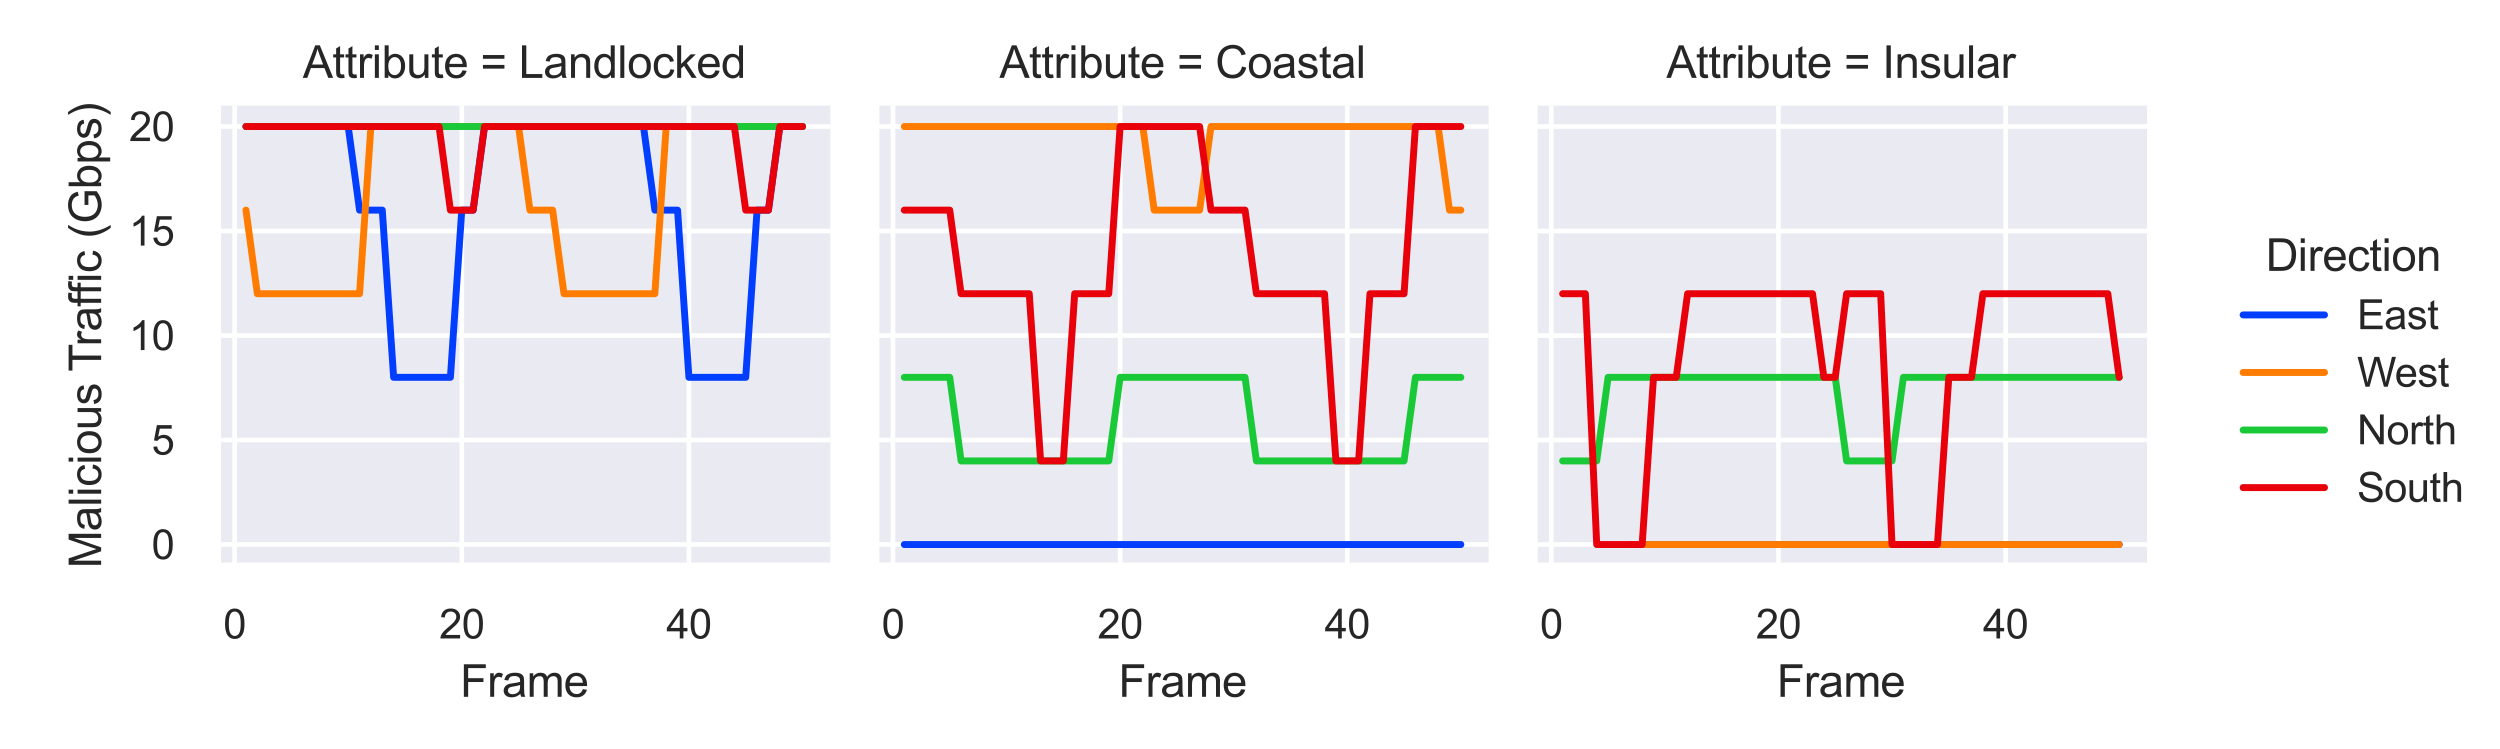 <?xml version="1.0" encoding="utf-8" standalone="no"?>
<!DOCTYPE svg PUBLIC "-//W3C//DTD SVG 1.1//EN"
  "http://www.w3.org/Graphics/SVG/1.1/DTD/svg11.dtd">
<svg xmlns:xlink="http://www.w3.org/1999/xlink" width="540.72pt" height="162pt" viewBox="0 0 540.72 162" xmlns="http://www.w3.org/2000/svg" version="1.1">
 <defs>
  <style type="text/css">*{stroke-linejoin: round; stroke-linecap: butt}</style>
 </defs>
 <g id="figure_1">
  <g id="patch_1">
   <path d="M 0 162 
L 540.72 162 
L 540.72 0 
L 0 0 
z
" style="fill: #ffffff"/>
  </g>
  <g id="axes_1">
   <g id="patch_2">
    <path d="M 47.183 122.292 
L 179.589 122.292 
L 179.589 22.848 
L 47.183 22.848 
z
" style="fill: #eaeaf2"/>
   </g>
   <g id="matplotlib.axis_1">
    <g id="xtick_1">
     <g id="line2d_1">
      <path d="M 50.745 122.292 
L 50.745 22.848 
" clip-path="url(#p601910b9af)" style="fill: none; stroke: #ffffff; stroke-linecap: round"/>
     </g>
     <g id="text_1">
      <!-- 0 -->
      <g style="fill: #262626" transform="translate(48.298 138.091) scale(0.088 -0.088)">
       <defs>
        <path id="ArialMT-30" d="M 266 2259 
Q 266 3072 433 3567 
Q 600 4063 929 4331 
Q 1259 4600 1759 4600 
Q 2128 4600 2406 4451 
Q 2684 4303 2865 4023 
Q 3047 3744 3150 3342 
Q 3253 2941 3253 2259 
Q 3253 1453 3087 958 
Q 2922 463 2592 192 
Q 2263 -78 1759 -78 
Q 1097 -78 719 397 
Q 266 969 266 2259 
z
M 844 2259 
Q 844 1131 1108 757 
Q 1372 384 1759 384 
Q 2147 384 2411 759 
Q 2675 1134 2675 2259 
Q 2675 3391 2411 3762 
Q 2147 4134 1753 4134 
Q 1366 4134 1134 3806 
Q 844 3388 844 2259 
z
" transform="scale(0.016)"/>
       </defs>
       <use xlink:href="#ArialMT-30"/>
      </g>
     </g>
    </g>
    <g id="xtick_2">
     <g id="line2d_2">
      <path d="M 99.875 122.292 
L 99.875 22.848 
" clip-path="url(#p601910b9af)" style="fill: none; stroke: #ffffff; stroke-linecap: round"/>
     </g>
     <g id="text_2">
      <!-- 20 -->
      <g style="fill: #262626" transform="translate(94.982 138.091) scale(0.088 -0.088)">
       <defs>
        <path id="ArialMT-32" d="M 3222 541 
L 3222 0 
L 194 0 
Q 188 203 259 391 
Q 375 700 629 1000 
Q 884 1300 1366 1694 
Q 2113 2306 2375 2664 
Q 2638 3022 2638 3341 
Q 2638 3675 2398 3904 
Q 2159 4134 1775 4134 
Q 1369 4134 1125 3890 
Q 881 3647 878 3216 
L 300 3275 
Q 359 3922 746 4261 
Q 1134 4600 1788 4600 
Q 2447 4600 2831 4234 
Q 3216 3869 3216 3328 
Q 3216 3053 3103 2787 
Q 2991 2522 2730 2228 
Q 2469 1934 1863 1422 
Q 1356 997 1212 845 
Q 1069 694 975 541 
L 3222 541 
z
" transform="scale(0.016)"/>
       </defs>
       <use xlink:href="#ArialMT-32"/>
       <use xlink:href="#ArialMT-30" x="55.615"/>
      </g>
     </g>
    </g>
    <g id="xtick_3">
     <g id="line2d_3">
      <path d="M 149.006 122.292 
L 149.006 22.848 
" clip-path="url(#p601910b9af)" style="fill: none; stroke: #ffffff; stroke-linecap: round"/>
     </g>
     <g id="text_3">
      <!-- 40 -->
      <g style="fill: #262626" transform="translate(144.112 138.091) scale(0.088 -0.088)">
       <defs>
        <path id="ArialMT-34" d="M 2069 0 
L 2069 1097 
L 81 1097 
L 81 1613 
L 2172 4581 
L 2631 4581 
L 2631 1613 
L 3250 1613 
L 3250 1097 
L 2631 1097 
L 2631 0 
L 2069 0 
z
M 2069 1613 
L 2069 3678 
L 634 1613 
L 2069 1613 
z
" transform="scale(0.016)"/>
       </defs>
       <use xlink:href="#ArialMT-34"/>
       <use xlink:href="#ArialMT-30" x="55.615"/>
      </g>
     </g>
    </g>
    <g id="text_4">
     <!-- Frame -->
     <g style="fill: #262626" transform="translate(99.519 150.711) scale(0.096 -0.096)">
      <defs>
       <path id="ArialMT-46" d="M 525 0 
L 525 4581 
L 3616 4581 
L 3616 4041 
L 1131 4041 
L 1131 2622 
L 3281 2622 
L 3281 2081 
L 1131 2081 
L 1131 0 
L 525 0 
z
" transform="scale(0.016)"/>
       <path id="ArialMT-72" d="M 416 0 
L 416 3319 
L 922 3319 
L 922 2816 
Q 1116 3169 1280 3281 
Q 1444 3394 1641 3394 
Q 1925 3394 2219 3213 
L 2025 2691 
Q 1819 2813 1613 2813 
Q 1428 2813 1281 2702 
Q 1134 2591 1072 2394 
Q 978 2094 978 1738 
L 978 0 
L 416 0 
z
" transform="scale(0.016)"/>
       <path id="ArialMT-61" d="M 2588 409 
Q 2275 144 1986 34 
Q 1697 -75 1366 -75 
Q 819 -75 525 192 
Q 231 459 231 875 
Q 231 1119 342 1320 
Q 453 1522 633 1644 
Q 813 1766 1038 1828 
Q 1203 1872 1538 1913 
Q 2219 1994 2541 2106 
Q 2544 2222 2544 2253 
Q 2544 2597 2384 2738 
Q 2169 2928 1744 2928 
Q 1347 2928 1158 2789 
Q 969 2650 878 2297 
L 328 2372 
Q 403 2725 575 2942 
Q 747 3159 1072 3276 
Q 1397 3394 1825 3394 
Q 2250 3394 2515 3294 
Q 2781 3194 2906 3042 
Q 3031 2891 3081 2659 
Q 3109 2516 3109 2141 
L 3109 1391 
Q 3109 606 3145 398 
Q 3181 191 3288 0 
L 2700 0 
Q 2613 175 2588 409 
z
M 2541 1666 
Q 2234 1541 1622 1453 
Q 1275 1403 1131 1340 
Q 988 1278 909 1158 
Q 831 1038 831 891 
Q 831 666 1001 516 
Q 1172 366 1500 366 
Q 1825 366 2078 508 
Q 2331 650 2450 897 
Q 2541 1088 2541 1459 
L 2541 1666 
z
" transform="scale(0.016)"/>
       <path id="ArialMT-6d" d="M 422 0 
L 422 3319 
L 925 3319 
L 925 2853 
Q 1081 3097 1340 3245 
Q 1600 3394 1931 3394 
Q 2300 3394 2536 3241 
Q 2772 3088 2869 2813 
Q 3263 3394 3894 3394 
Q 4388 3394 4653 3120 
Q 4919 2847 4919 2278 
L 4919 0 
L 4359 0 
L 4359 2091 
Q 4359 2428 4304 2576 
Q 4250 2725 4106 2815 
Q 3963 2906 3769 2906 
Q 3419 2906 3187 2673 
Q 2956 2441 2956 1928 
L 2956 0 
L 2394 0 
L 2394 2156 
Q 2394 2531 2256 2718 
Q 2119 2906 1806 2906 
Q 1569 2906 1367 2781 
Q 1166 2656 1075 2415 
Q 984 2175 984 1722 
L 984 0 
L 422 0 
z
" transform="scale(0.016)"/>
       <path id="ArialMT-65" d="M 2694 1069 
L 3275 997 
Q 3138 488 2766 206 
Q 2394 -75 1816 -75 
Q 1088 -75 661 373 
Q 234 822 234 1631 
Q 234 2469 665 2931 
Q 1097 3394 1784 3394 
Q 2450 3394 2872 2941 
Q 3294 2488 3294 1666 
Q 3294 1616 3291 1516 
L 816 1516 
Q 847 969 1125 678 
Q 1403 388 1819 388 
Q 2128 388 2347 550 
Q 2566 713 2694 1069 
z
M 847 1978 
L 2700 1978 
Q 2663 2397 2488 2606 
Q 2219 2931 1791 2931 
Q 1403 2931 1139 2672 
Q 875 2413 847 1978 
z
" transform="scale(0.016)"/>
      </defs>
      <use xlink:href="#ArialMT-46"/>
      <use xlink:href="#ArialMT-72" x="61.084"/>
      <use xlink:href="#ArialMT-61" x="94.385"/>
      <use xlink:href="#ArialMT-6d" x="150"/>
      <use xlink:href="#ArialMT-65" x="233.301"/>
     </g>
    </g>
   </g>
   <g id="matplotlib.axis_2">
    <g id="ytick_1">
     <g id="line2d_4">
      <path d="M 47.183 117.772 
L 179.589 117.772 
" clip-path="url(#p601910b9af)" style="fill: none; stroke: #ffffff; stroke-linecap: round"/>
     </g>
     <g id="text_5">
      <!-- 0 -->
      <g style="fill: #262626" transform="translate(32.789 120.921) scale(0.088 -0.088)">
       <use xlink:href="#ArialMT-30"/>
      </g>
     </g>
    </g>
    <g id="ytick_2">
     <g id="line2d_5">
      <path d="M 47.183 95.171 
L 179.589 95.171 
" clip-path="url(#p601910b9af)" style="fill: none; stroke: #ffffff; stroke-linecap: round"/>
     </g>
     <g id="text_6">
      <!-- 5 -->
      <g style="fill: #262626" transform="translate(32.789 98.32) scale(0.088 -0.088)">
       <defs>
        <path id="ArialMT-35" d="M 266 1200 
L 856 1250 
Q 922 819 1161 601 
Q 1400 384 1738 384 
Q 2144 384 2425 690 
Q 2706 997 2706 1503 
Q 2706 1984 2436 2262 
Q 2166 2541 1728 2541 
Q 1456 2541 1237 2417 
Q 1019 2294 894 2097 
L 366 2166 
L 809 4519 
L 3088 4519 
L 3088 3981 
L 1259 3981 
L 1013 2750 
Q 1425 3038 1878 3038 
Q 2478 3038 2890 2622 
Q 3303 2206 3303 1553 
Q 3303 931 2941 478 
Q 2500 -78 1738 -78 
Q 1113 -78 717 272 
Q 322 622 266 1200 
z
" transform="scale(0.016)"/>
       </defs>
       <use xlink:href="#ArialMT-35"/>
      </g>
     </g>
    </g>
    <g id="ytick_3">
     <g id="line2d_6">
      <path d="M 47.183 72.57 
L 179.589 72.57 
" clip-path="url(#p601910b9af)" style="fill: none; stroke: #ffffff; stroke-linecap: round"/>
     </g>
     <g id="text_7">
      <!-- 10 -->
      <g style="fill: #262626" transform="translate(27.896 75.719) scale(0.088 -0.088)">
       <defs>
        <path id="ArialMT-31" d="M 2384 0 
L 1822 0 
L 1822 3584 
Q 1619 3391 1289 3197 
Q 959 3003 697 2906 
L 697 3450 
Q 1169 3672 1522 3987 
Q 1875 4303 2022 4600 
L 2384 4600 
L 2384 0 
z
" transform="scale(0.016)"/>
       </defs>
       <use xlink:href="#ArialMT-31"/>
       <use xlink:href="#ArialMT-30" x="55.615"/>
      </g>
     </g>
    </g>
    <g id="ytick_4">
     <g id="line2d_7">
      <path d="M 47.183 49.969 
L 179.589 49.969 
" clip-path="url(#p601910b9af)" style="fill: none; stroke: #ffffff; stroke-linecap: round"/>
     </g>
     <g id="text_8">
      <!-- 15 -->
      <g style="fill: #262626" transform="translate(27.896 53.119) scale(0.088 -0.088)">
       <use xlink:href="#ArialMT-31"/>
       <use xlink:href="#ArialMT-35" x="55.615"/>
      </g>
     </g>
    </g>
    <g id="ytick_5">
     <g id="line2d_8">
      <path d="M 47.183 27.368 
L 179.589 27.368 
" clip-path="url(#p601910b9af)" style="fill: none; stroke: #ffffff; stroke-linecap: round"/>
     </g>
     <g id="text_9">
      <!-- 20 -->
      <g style="fill: #262626" transform="translate(27.896 30.518) scale(0.088 -0.088)">
       <use xlink:href="#ArialMT-32"/>
       <use xlink:href="#ArialMT-30" x="55.615"/>
      </g>
     </g>
    </g>
    <g id="text_10">
     <!-- Malicious Traffic (Gbps) -->
     <g style="fill: #262626" transform="translate(21.875 122.896) rotate(-90) scale(0.096 -0.096)">
      <defs>
       <path id="ArialMT-4d" d="M 475 0 
L 475 4581 
L 1388 4581 
L 2472 1338 
Q 2622 884 2691 659 
Q 2769 909 2934 1394 
L 4031 4581 
L 4847 4581 
L 4847 0 
L 4263 0 
L 4263 3834 
L 2931 0 
L 2384 0 
L 1059 3900 
L 1059 0 
L 475 0 
z
" transform="scale(0.016)"/>
       <path id="ArialMT-6c" d="M 409 0 
L 409 4581 
L 972 4581 
L 972 0 
L 409 0 
z
" transform="scale(0.016)"/>
       <path id="ArialMT-69" d="M 425 3934 
L 425 4581 
L 988 4581 
L 988 3934 
L 425 3934 
z
M 425 0 
L 425 3319 
L 988 3319 
L 988 0 
L 425 0 
z
" transform="scale(0.016)"/>
       <path id="ArialMT-63" d="M 2588 1216 
L 3141 1144 
Q 3050 572 2676 248 
Q 2303 -75 1759 -75 
Q 1078 -75 664 370 
Q 250 816 250 1647 
Q 250 2184 428 2587 
Q 606 2991 970 3192 
Q 1334 3394 1763 3394 
Q 2303 3394 2647 3120 
Q 2991 2847 3088 2344 
L 2541 2259 
Q 2463 2594 2264 2762 
Q 2066 2931 1784 2931 
Q 1359 2931 1093 2626 
Q 828 2322 828 1663 
Q 828 994 1084 691 
Q 1341 388 1753 388 
Q 2084 388 2306 591 
Q 2528 794 2588 1216 
z
" transform="scale(0.016)"/>
       <path id="ArialMT-6f" d="M 213 1659 
Q 213 2581 725 3025 
Q 1153 3394 1769 3394 
Q 2453 3394 2887 2945 
Q 3322 2497 3322 1706 
Q 3322 1066 3130 698 
Q 2938 331 2570 128 
Q 2203 -75 1769 -75 
Q 1072 -75 642 372 
Q 213 819 213 1659 
z
M 791 1659 
Q 791 1022 1069 705 
Q 1347 388 1769 388 
Q 2188 388 2466 706 
Q 2744 1025 2744 1678 
Q 2744 2294 2464 2611 
Q 2184 2928 1769 2928 
Q 1347 2928 1069 2612 
Q 791 2297 791 1659 
z
" transform="scale(0.016)"/>
       <path id="ArialMT-75" d="M 2597 0 
L 2597 488 
Q 2209 -75 1544 -75 
Q 1250 -75 995 37 
Q 741 150 617 320 
Q 494 491 444 738 
Q 409 903 409 1263 
L 409 3319 
L 972 3319 
L 972 1478 
Q 972 1038 1006 884 
Q 1059 663 1231 536 
Q 1403 409 1656 409 
Q 1909 409 2131 539 
Q 2353 669 2445 892 
Q 2538 1116 2538 1541 
L 2538 3319 
L 3100 3319 
L 3100 0 
L 2597 0 
z
" transform="scale(0.016)"/>
       <path id="ArialMT-73" d="M 197 991 
L 753 1078 
Q 800 744 1014 566 
Q 1228 388 1613 388 
Q 2000 388 2187 545 
Q 2375 703 2375 916 
Q 2375 1106 2209 1216 
Q 2094 1291 1634 1406 
Q 1016 1563 777 1677 
Q 538 1791 414 1992 
Q 291 2194 291 2438 
Q 291 2659 392 2848 
Q 494 3038 669 3163 
Q 800 3259 1026 3326 
Q 1253 3394 1513 3394 
Q 1903 3394 2198 3281 
Q 2494 3169 2634 2976 
Q 2775 2784 2828 2463 
L 2278 2388 
Q 2241 2644 2061 2787 
Q 1881 2931 1553 2931 
Q 1166 2931 1000 2803 
Q 834 2675 834 2503 
Q 834 2394 903 2306 
Q 972 2216 1119 2156 
Q 1203 2125 1616 2013 
Q 2213 1853 2448 1751 
Q 2684 1650 2818 1456 
Q 2953 1263 2953 975 
Q 2953 694 2789 445 
Q 2625 197 2315 61 
Q 2006 -75 1616 -75 
Q 969 -75 630 194 
Q 291 463 197 991 
z
" transform="scale(0.016)"/>
       <path id="ArialMT-20" transform="scale(0.016)"/>
       <path id="ArialMT-54" d="M 1659 0 
L 1659 4041 
L 150 4041 
L 150 4581 
L 3781 4581 
L 3781 4041 
L 2266 4041 
L 2266 0 
L 1659 0 
z
" transform="scale(0.016)"/>
       <path id="ArialMT-66" d="M 556 0 
L 556 2881 
L 59 2881 
L 59 3319 
L 556 3319 
L 556 3672 
Q 556 4006 616 4169 
Q 697 4388 901 4523 
Q 1106 4659 1475 4659 
Q 1713 4659 2000 4603 
L 1916 4113 
Q 1741 4144 1584 4144 
Q 1328 4144 1222 4034 
Q 1116 3925 1116 3625 
L 1116 3319 
L 1763 3319 
L 1763 2881 
L 1116 2881 
L 1116 0 
L 556 0 
z
" transform="scale(0.016)"/>
       <path id="ArialMT-28" d="M 1497 -1347 
Q 1031 -759 709 28 
Q 388 816 388 1659 
Q 388 2403 628 3084 
Q 909 3875 1497 4659 
L 1900 4659 
Q 1522 4009 1400 3731 
Q 1209 3300 1100 2831 
Q 966 2247 966 1656 
Q 966 153 1900 -1347 
L 1497 -1347 
z
" transform="scale(0.016)"/>
       <path id="ArialMT-47" d="M 2638 1797 
L 2638 2334 
L 4578 2338 
L 4578 638 
Q 4131 281 3656 101 
Q 3181 -78 2681 -78 
Q 2006 -78 1454 211 
Q 903 500 622 1047 
Q 341 1594 341 2269 
Q 341 2938 620 3517 
Q 900 4097 1425 4378 
Q 1950 4659 2634 4659 
Q 3131 4659 3532 4498 
Q 3934 4338 4162 4050 
Q 4391 3763 4509 3300 
L 3963 3150 
Q 3859 3500 3706 3700 
Q 3553 3900 3268 4020 
Q 2984 4141 2638 4141 
Q 2222 4141 1919 4014 
Q 1616 3888 1430 3681 
Q 1244 3475 1141 3228 
Q 966 2803 966 2306 
Q 966 1694 1177 1281 
Q 1388 869 1791 669 
Q 2194 469 2647 469 
Q 3041 469 3416 620 
Q 3791 772 3984 944 
L 3984 1797 
L 2638 1797 
z
" transform="scale(0.016)"/>
       <path id="ArialMT-62" d="M 941 0 
L 419 0 
L 419 4581 
L 981 4581 
L 981 2947 
Q 1338 3394 1891 3394 
Q 2197 3394 2470 3270 
Q 2744 3147 2920 2923 
Q 3097 2700 3197 2384 
Q 3297 2069 3297 1709 
Q 3297 856 2875 390 
Q 2453 -75 1863 -75 
Q 1275 -75 941 416 
L 941 0 
z
M 934 1684 
Q 934 1088 1097 822 
Q 1363 388 1816 388 
Q 2184 388 2453 708 
Q 2722 1028 2722 1663 
Q 2722 2313 2464 2622 
Q 2206 2931 1841 2931 
Q 1472 2931 1203 2611 
Q 934 2291 934 1684 
z
" transform="scale(0.016)"/>
       <path id="ArialMT-70" d="M 422 -1272 
L 422 3319 
L 934 3319 
L 934 2888 
Q 1116 3141 1344 3267 
Q 1572 3394 1897 3394 
Q 2322 3394 2647 3175 
Q 2972 2956 3137 2557 
Q 3303 2159 3303 1684 
Q 3303 1175 3120 767 
Q 2938 359 2589 142 
Q 2241 -75 1856 -75 
Q 1575 -75 1351 44 
Q 1128 163 984 344 
L 984 -1272 
L 422 -1272 
z
M 931 1641 
Q 931 1000 1190 694 
Q 1450 388 1819 388 
Q 2194 388 2461 705 
Q 2728 1022 2728 1688 
Q 2728 2322 2467 2637 
Q 2206 2953 1844 2953 
Q 1484 2953 1207 2617 
Q 931 2281 931 1641 
z
" transform="scale(0.016)"/>
       <path id="ArialMT-29" d="M 791 -1347 
L 388 -1347 
Q 1322 153 1322 1656 
Q 1322 2244 1188 2822 
Q 1081 3291 891 3722 
Q 769 4003 388 4659 
L 791 4659 
Q 1378 3875 1659 3084 
Q 1900 2403 1900 1659 
Q 1900 816 1576 28 
Q 1253 -759 791 -1347 
z
" transform="scale(0.016)"/>
      </defs>
      <use xlink:href="#ArialMT-4d"/>
      <use xlink:href="#ArialMT-61" x="83.301"/>
      <use xlink:href="#ArialMT-6c" x="138.916"/>
      <use xlink:href="#ArialMT-69" x="161.133"/>
      <use xlink:href="#ArialMT-63" x="183.35"/>
      <use xlink:href="#ArialMT-69" x="233.35"/>
      <use xlink:href="#ArialMT-6f" x="255.566"/>
      <use xlink:href="#ArialMT-75" x="311.182"/>
      <use xlink:href="#ArialMT-73" x="366.797"/>
      <use xlink:href="#ArialMT-20" x="416.797"/>
      <use xlink:href="#ArialMT-54" x="442.83"/>
      <use xlink:href="#ArialMT-72" x="500.164"/>
      <use xlink:href="#ArialMT-61" x="533.465"/>
      <use xlink:href="#ArialMT-66" x="589.08"/>
      <use xlink:href="#ArialMT-66" x="615.113"/>
      <use xlink:href="#ArialMT-69" x="642.896"/>
      <use xlink:href="#ArialMT-63" x="665.113"/>
      <use xlink:href="#ArialMT-20" x="715.113"/>
      <use xlink:href="#ArialMT-28" x="742.896"/>
      <use xlink:href="#ArialMT-47" x="776.197"/>
      <use xlink:href="#ArialMT-62" x="853.98"/>
      <use xlink:href="#ArialMT-70" x="909.596"/>
      <use xlink:href="#ArialMT-73" x="965.211"/>
      <use xlink:href="#ArialMT-29" x="1015.211"/>
     </g>
    </g>
   </g>
   <g id="PolyCollection_1"/>
   <g id="PolyCollection_2"/>
   <g id="PolyCollection_3"/>
   <g id="PolyCollection_4"/>
   <g id="line2d_9">
    <path d="M 53.201 27.368 
L 55.658 27.368 
L 58.114 27.368 
L 60.571 27.368 
L 63.027 27.368 
L 65.484 27.368 
L 67.94 27.368 
L 70.397 27.368 
L 72.854 27.368 
L 75.31 27.368 
L 77.767 45.449 
L 80.223 45.449 
L 82.68 45.449 
L 85.136 81.61 
L 87.593 81.61 
L 90.049 81.61 
L 92.506 81.61 
L 94.962 81.61 
L 97.419 81.61 
L 99.875 45.449 
L 102.332 45.449 
L 104.788 27.368 
L 107.245 27.368 
L 109.701 27.368 
L 112.158 27.368 
L 114.614 27.368 
L 117.071 27.368 
L 119.527 27.368 
L 121.984 27.368 
L 124.441 27.368 
L 126.897 27.368 
L 129.354 27.368 
L 131.81 27.368 
L 134.267 27.368 
L 136.723 27.368 
L 139.18 27.368 
L 141.636 45.449 
L 144.093 45.449 
L 146.549 45.449 
L 149.006 81.61 
L 151.462 81.61 
L 153.919 81.61 
L 156.375 81.61 
L 158.832 81.61 
L 161.288 81.61 
L 163.745 45.449 
L 166.201 45.449 
L 168.658 27.368 
L 171.114 27.368 
L 173.571 27.368 
" clip-path="url(#p601910b9af)" style="fill: none; stroke: #023eff; stroke-width: 1.5; stroke-linecap: round"/>
   </g>
   <g id="line2d_10">
    <path d="M 53.201 45.449 
L 55.658 63.53 
L 58.114 63.53 
L 60.571 63.53 
L 63.027 63.53 
L 65.484 63.53 
L 67.94 63.53 
L 70.397 63.53 
L 72.854 63.53 
L 75.31 63.53 
L 77.767 63.53 
L 80.223 27.368 
L 82.68 27.368 
L 85.136 27.368 
L 87.593 27.368 
L 90.049 27.368 
L 92.506 27.368 
L 94.962 27.368 
L 97.419 27.368 
L 99.875 27.368 
L 102.332 27.368 
L 104.788 27.368 
L 107.245 27.368 
L 109.701 27.368 
L 112.158 27.368 
L 114.614 45.449 
L 117.071 45.449 
L 119.527 45.449 
L 121.984 63.53 
L 124.441 63.53 
L 126.897 63.53 
L 129.354 63.53 
L 131.81 63.53 
L 134.267 63.53 
L 136.723 63.53 
L 139.18 63.53 
L 141.636 63.53 
L 144.093 27.368 
L 146.549 27.368 
L 149.006 27.368 
L 151.462 27.368 
L 153.919 27.368 
L 156.375 27.368 
L 158.832 27.368 
L 161.288 27.368 
L 163.745 27.368 
L 166.201 27.368 
L 168.658 27.368 
L 171.114 27.368 
L 173.571 27.368 
" clip-path="url(#p601910b9af)" style="fill: none; stroke: #ff7c00; stroke-width: 1.5; stroke-linecap: round"/>
   </g>
   <g id="line2d_11">
    <path d="M 53.201 27.368 
L 55.658 27.368 
L 58.114 27.368 
L 60.571 27.368 
L 63.027 27.368 
L 65.484 27.368 
L 67.94 27.368 
L 70.397 27.368 
L 72.854 27.368 
L 75.31 27.368 
L 77.767 27.368 
L 80.223 27.368 
L 82.68 27.368 
L 85.136 27.368 
L 87.593 27.368 
L 90.049 27.368 
L 92.506 27.368 
L 94.962 27.368 
L 97.419 27.368 
L 99.875 27.368 
L 102.332 27.368 
L 104.788 27.368 
L 107.245 27.368 
L 109.701 27.368 
L 112.158 27.368 
L 114.614 27.368 
L 117.071 27.368 
L 119.527 27.368 
L 121.984 27.368 
L 124.441 27.368 
L 126.897 27.368 
L 129.354 27.368 
L 131.81 27.368 
L 134.267 27.368 
L 136.723 27.368 
L 139.18 27.368 
L 141.636 27.368 
L 144.093 27.368 
L 146.549 27.368 
L 149.006 27.368 
L 151.462 27.368 
L 153.919 27.368 
L 156.375 27.368 
L 158.832 27.368 
L 161.288 27.368 
L 163.745 27.368 
L 166.201 27.368 
L 168.658 27.368 
L 171.114 27.368 
L 173.571 27.368 
" clip-path="url(#p601910b9af)" style="fill: none; stroke: #1ac938; stroke-width: 1.5; stroke-linecap: round"/>
   </g>
   <g id="line2d_12">
    <path d="M 53.201 27.368 
L 55.658 27.368 
L 58.114 27.368 
L 60.571 27.368 
L 63.027 27.368 
L 65.484 27.368 
L 67.94 27.368 
L 70.397 27.368 
L 72.854 27.368 
L 75.31 27.368 
L 77.767 27.368 
L 80.223 27.368 
L 82.68 27.368 
L 85.136 27.368 
L 87.593 27.368 
L 90.049 27.368 
L 92.506 27.368 
L 94.962 27.368 
L 97.419 45.449 
L 99.875 45.449 
L 102.332 45.449 
L 104.788 27.368 
L 107.245 27.368 
L 109.701 27.368 
L 112.158 27.368 
L 114.614 27.368 
L 117.071 27.368 
L 119.527 27.368 
L 121.984 27.368 
L 124.441 27.368 
L 126.897 27.368 
L 129.354 27.368 
L 131.81 27.368 
L 134.267 27.368 
L 136.723 27.368 
L 139.18 27.368 
L 141.636 27.368 
L 144.093 27.368 
L 146.549 27.368 
L 149.006 27.368 
L 151.462 27.368 
L 153.919 27.368 
L 156.375 27.368 
L 158.832 27.368 
L 161.288 45.449 
L 163.745 45.449 
L 166.201 45.449 
L 168.658 27.368 
L 171.114 27.368 
L 173.571 27.368 
" clip-path="url(#p601910b9af)" style="fill: none; stroke: #e8000b; stroke-width: 1.5; stroke-linecap: round"/>
   </g>
   <g id="patch_3">
    <path d="M 47.183 122.292 
L 47.183 22.848 
" style="fill: none; stroke: #ffffff; stroke-width: 1.25; stroke-linejoin: miter; stroke-linecap: square"/>
   </g>
   <g id="patch_4">
    <path d="M 47.183 122.292 
L 179.589 122.292 
" style="fill: none; stroke: #ffffff; stroke-width: 1.25; stroke-linejoin: miter; stroke-linecap: square"/>
   </g>
   <g id="text_11">
    <!-- Attribute = Landlocked -->
    <g style="fill: #262626" transform="translate(65.49 16.848) scale(0.096 -0.096)">
     <defs>
      <path id="ArialMT-41" d="M -9 0 
L 1750 4581 
L 2403 4581 
L 4278 0 
L 3588 0 
L 3053 1388 
L 1138 1388 
L 634 0 
L -9 0 
z
M 1313 1881 
L 2866 1881 
L 2388 3150 
Q 2169 3728 2063 4100 
Q 1975 3659 1816 3225 
L 1313 1881 
z
" transform="scale(0.016)"/>
      <path id="ArialMT-74" d="M 1650 503 
L 1731 6 
Q 1494 -44 1306 -44 
Q 1000 -44 831 53 
Q 663 150 594 308 
Q 525 466 525 972 
L 525 2881 
L 113 2881 
L 113 3319 
L 525 3319 
L 525 4141 
L 1084 4478 
L 1084 3319 
L 1650 3319 
L 1650 2881 
L 1084 2881 
L 1084 941 
Q 1084 700 1114 631 
Q 1144 563 1211 522 
Q 1278 481 1403 481 
Q 1497 481 1650 503 
z
" transform="scale(0.016)"/>
      <path id="ArialMT-3d" d="M 3381 2694 
L 356 2694 
L 356 3219 
L 3381 3219 
L 3381 2694 
z
M 3381 1303 
L 356 1303 
L 356 1828 
L 3381 1828 
L 3381 1303 
z
" transform="scale(0.016)"/>
      <path id="ArialMT-4c" d="M 469 0 
L 469 4581 
L 1075 4581 
L 1075 541 
L 3331 541 
L 3331 0 
L 469 0 
z
" transform="scale(0.016)"/>
      <path id="ArialMT-6e" d="M 422 0 
L 422 3319 
L 928 3319 
L 928 2847 
Q 1294 3394 1984 3394 
Q 2284 3394 2536 3286 
Q 2788 3178 2913 3003 
Q 3038 2828 3088 2588 
Q 3119 2431 3119 2041 
L 3119 0 
L 2556 0 
L 2556 2019 
Q 2556 2363 2490 2533 
Q 2425 2703 2258 2804 
Q 2091 2906 1866 2906 
Q 1506 2906 1245 2678 
Q 984 2450 984 1813 
L 984 0 
L 422 0 
z
" transform="scale(0.016)"/>
      <path id="ArialMT-64" d="M 2575 0 
L 2575 419 
Q 2259 -75 1647 -75 
Q 1250 -75 917 144 
Q 584 363 401 755 
Q 219 1147 219 1656 
Q 219 2153 384 2558 
Q 550 2963 881 3178 
Q 1213 3394 1622 3394 
Q 1922 3394 2156 3267 
Q 2391 3141 2538 2938 
L 2538 4581 
L 3097 4581 
L 3097 0 
L 2575 0 
z
M 797 1656 
Q 797 1019 1065 703 
Q 1334 388 1700 388 
Q 2069 388 2326 689 
Q 2584 991 2584 1609 
Q 2584 2291 2321 2609 
Q 2059 2928 1675 2928 
Q 1300 2928 1048 2622 
Q 797 2316 797 1656 
z
" transform="scale(0.016)"/>
      <path id="ArialMT-6b" d="M 425 0 
L 425 4581 
L 988 4581 
L 988 1969 
L 2319 3319 
L 3047 3319 
L 1778 2088 
L 3175 0 
L 2481 0 
L 1384 1697 
L 988 1316 
L 988 0 
L 425 0 
z
" transform="scale(0.016)"/>
     </defs>
     <use xlink:href="#ArialMT-41"/>
     <use xlink:href="#ArialMT-74" x="66.699"/>
     <use xlink:href="#ArialMT-74" x="94.482"/>
     <use xlink:href="#ArialMT-72" x="122.266"/>
     <use xlink:href="#ArialMT-69" x="155.566"/>
     <use xlink:href="#ArialMT-62" x="177.783"/>
     <use xlink:href="#ArialMT-75" x="233.398"/>
     <use xlink:href="#ArialMT-74" x="289.014"/>
     <use xlink:href="#ArialMT-65" x="316.797"/>
     <use xlink:href="#ArialMT-20" x="372.412"/>
     <use xlink:href="#ArialMT-3d" x="400.195"/>
     <use xlink:href="#ArialMT-20" x="458.594"/>
     <use xlink:href="#ArialMT-4c" x="486.377"/>
     <use xlink:href="#ArialMT-61" x="541.992"/>
     <use xlink:href="#ArialMT-6e" x="597.607"/>
     <use xlink:href="#ArialMT-64" x="653.223"/>
     <use xlink:href="#ArialMT-6c" x="708.838"/>
     <use xlink:href="#ArialMT-6f" x="731.055"/>
     <use xlink:href="#ArialMT-63" x="786.67"/>
     <use xlink:href="#ArialMT-6b" x="836.67"/>
     <use xlink:href="#ArialMT-65" x="886.67"/>
     <use xlink:href="#ArialMT-64" x="942.285"/>
    </g>
   </g>
  </g>
  <g id="axes_2">
   <g id="patch_5">
    <path d="M 189.574 122.292 
L 321.98 122.292 
L 321.98 22.848 
L 189.574 22.848 
z
" style="fill: #eaeaf2"/>
   </g>
   <g id="matplotlib.axis_3">
    <g id="xtick_4">
     <g id="line2d_13">
      <path d="M 193.136 122.292 
L 193.136 22.848 
" clip-path="url(#pae6bfbe956)" style="fill: none; stroke: #ffffff; stroke-linecap: round"/>
     </g>
     <g id="text_12">
      <!-- 0 -->
      <g style="fill: #262626" transform="translate(190.689 138.091) scale(0.088 -0.088)">
       <use xlink:href="#ArialMT-30"/>
      </g>
     </g>
    </g>
    <g id="xtick_5">
     <g id="line2d_14">
      <path d="M 242.266 122.292 
L 242.266 22.848 
" clip-path="url(#pae6bfbe956)" style="fill: none; stroke: #ffffff; stroke-linecap: round"/>
     </g>
     <g id="text_13">
      <!-- 20 -->
      <g style="fill: #262626" transform="translate(237.373 138.091) scale(0.088 -0.088)">
       <use xlink:href="#ArialMT-32"/>
       <use xlink:href="#ArialMT-30" x="55.615"/>
      </g>
     </g>
    </g>
    <g id="xtick_6">
     <g id="line2d_15">
      <path d="M 291.397 122.292 
L 291.397 22.848 
" clip-path="url(#pae6bfbe956)" style="fill: none; stroke: #ffffff; stroke-linecap: round"/>
     </g>
     <g id="text_14">
      <!-- 40 -->
      <g style="fill: #262626" transform="translate(286.503 138.091) scale(0.088 -0.088)">
       <use xlink:href="#ArialMT-34"/>
       <use xlink:href="#ArialMT-30" x="55.615"/>
      </g>
     </g>
    </g>
    <g id="text_15">
     <!-- Frame -->
     <g style="fill: #262626" transform="translate(241.91 150.711) scale(0.096 -0.096)">
      <use xlink:href="#ArialMT-46"/>
      <use xlink:href="#ArialMT-72" x="61.084"/>
      <use xlink:href="#ArialMT-61" x="94.385"/>
      <use xlink:href="#ArialMT-6d" x="150"/>
      <use xlink:href="#ArialMT-65" x="233.301"/>
     </g>
    </g>
   </g>
   <g id="matplotlib.axis_4">
    <g id="ytick_6">
     <g id="line2d_16">
      <path d="M 189.574 117.772 
L 321.98 117.772 
" clip-path="url(#pae6bfbe956)" style="fill: none; stroke: #ffffff; stroke-linecap: round"/>
     </g>
    </g>
    <g id="ytick_7">
     <g id="line2d_17">
      <path d="M 189.574 95.171 
L 321.98 95.171 
" clip-path="url(#pae6bfbe956)" style="fill: none; stroke: #ffffff; stroke-linecap: round"/>
     </g>
    </g>
    <g id="ytick_8">
     <g id="line2d_18">
      <path d="M 189.574 72.57 
L 321.98 72.57 
" clip-path="url(#pae6bfbe956)" style="fill: none; stroke: #ffffff; stroke-linecap: round"/>
     </g>
    </g>
    <g id="ytick_9">
     <g id="line2d_19">
      <path d="M 189.574 49.969 
L 321.98 49.969 
" clip-path="url(#pae6bfbe956)" style="fill: none; stroke: #ffffff; stroke-linecap: round"/>
     </g>
    </g>
    <g id="ytick_10">
     <g id="line2d_20">
      <path d="M 189.574 27.368 
L 321.98 27.368 
" clip-path="url(#pae6bfbe956)" style="fill: none; stroke: #ffffff; stroke-linecap: round"/>
     </g>
    </g>
   </g>
   <g id="PolyCollection_5"/>
   <g id="PolyCollection_6"/>
   <g id="PolyCollection_7"/>
   <g id="PolyCollection_8"/>
   <g id="line2d_21">
    <path d="M 195.592 117.772 
L 198.049 117.772 
L 200.505 117.772 
L 202.962 117.772 
L 205.418 117.772 
L 207.875 117.772 
L 210.331 117.772 
L 212.788 117.772 
L 215.244 117.772 
L 217.701 117.772 
L 220.157 117.772 
L 222.614 117.772 
L 225.07 117.772 
L 227.527 117.772 
L 229.984 117.772 
L 232.44 117.772 
L 234.897 117.772 
L 237.353 117.772 
L 239.81 117.772 
L 242.266 117.772 
L 244.723 117.772 
L 247.179 117.772 
L 249.636 117.772 
L 252.092 117.772 
L 254.549 117.772 
L 257.005 117.772 
L 259.462 117.772 
L 261.918 117.772 
L 264.375 117.772 
L 266.831 117.772 
L 269.288 117.772 
L 271.744 117.772 
L 274.201 117.772 
L 276.657 117.772 
L 279.114 117.772 
L 281.571 117.772 
L 284.027 117.772 
L 286.484 117.772 
L 288.94 117.772 
L 291.397 117.772 
L 293.853 117.772 
L 296.31 117.772 
L 298.766 117.772 
L 301.223 117.772 
L 303.679 117.772 
L 306.136 117.772 
L 308.592 117.772 
L 311.049 117.772 
L 313.505 117.772 
L 315.962 117.772 
" clip-path="url(#pae6bfbe956)" style="fill: none; stroke: #023eff; stroke-width: 1.5; stroke-linecap: round"/>
   </g>
   <g id="line2d_22">
    <path d="M 195.592 27.368 
L 198.049 27.368 
L 200.505 27.368 
L 202.962 27.368 
L 205.418 27.368 
L 207.875 27.368 
L 210.331 27.368 
L 212.788 27.368 
L 215.244 27.368 
L 217.701 27.368 
L 220.157 27.368 
L 222.614 27.368 
L 225.07 27.368 
L 227.527 27.368 
L 229.984 27.368 
L 232.44 27.368 
L 234.897 27.368 
L 237.353 27.368 
L 239.81 27.368 
L 242.266 27.368 
L 244.723 27.368 
L 247.179 27.368 
L 249.636 45.449 
L 252.092 45.449 
L 254.549 45.449 
L 257.005 45.449 
L 259.462 45.449 
L 261.918 27.368 
L 264.375 27.368 
L 266.831 27.368 
L 269.288 27.368 
L 271.744 27.368 
L 274.201 27.368 
L 276.657 27.368 
L 279.114 27.368 
L 281.571 27.368 
L 284.027 27.368 
L 286.484 27.368 
L 288.94 27.368 
L 291.397 27.368 
L 293.853 27.368 
L 296.31 27.368 
L 298.766 27.368 
L 301.223 27.368 
L 303.679 27.368 
L 306.136 27.368 
L 308.592 27.368 
L 311.049 27.368 
L 313.505 45.449 
L 315.962 45.449 
" clip-path="url(#pae6bfbe956)" style="fill: none; stroke: #ff7c00; stroke-width: 1.5; stroke-linecap: round"/>
   </g>
   <g id="line2d_23">
    <path d="M 195.592 81.61 
L 198.049 81.61 
L 200.505 81.61 
L 202.962 81.61 
L 205.418 81.61 
L 207.875 99.691 
L 210.331 99.691 
L 212.788 99.691 
L 215.244 99.691 
L 217.701 99.691 
L 220.157 99.691 
L 222.614 99.691 
L 225.07 99.691 
L 227.527 99.691 
L 229.984 99.691 
L 232.44 99.691 
L 234.897 99.691 
L 237.353 99.691 
L 239.81 99.691 
L 242.266 81.61 
L 244.723 81.61 
L 247.179 81.61 
L 249.636 81.61 
L 252.092 81.61 
L 254.549 81.61 
L 257.005 81.61 
L 259.462 81.61 
L 261.918 81.61 
L 264.375 81.61 
L 266.831 81.61 
L 269.288 81.61 
L 271.744 99.691 
L 274.201 99.691 
L 276.657 99.691 
L 279.114 99.691 
L 281.571 99.691 
L 284.027 99.691 
L 286.484 99.691 
L 288.94 99.691 
L 291.397 99.691 
L 293.853 99.691 
L 296.31 99.691 
L 298.766 99.691 
L 301.223 99.691 
L 303.679 99.691 
L 306.136 81.61 
L 308.592 81.61 
L 311.049 81.61 
L 313.505 81.61 
L 315.962 81.61 
" clip-path="url(#pae6bfbe956)" style="fill: none; stroke: #1ac938; stroke-width: 1.5; stroke-linecap: round"/>
   </g>
   <g id="line2d_24">
    <path d="M 195.592 45.449 
L 198.049 45.449 
L 200.505 45.449 
L 202.962 45.449 
L 205.418 45.449 
L 207.875 63.53 
L 210.331 63.53 
L 212.788 63.53 
L 215.244 63.53 
L 217.701 63.53 
L 220.157 63.53 
L 222.614 63.53 
L 225.07 99.691 
L 227.527 99.691 
L 229.984 99.691 
L 232.44 63.53 
L 234.897 63.53 
L 237.353 63.53 
L 239.81 63.53 
L 242.266 27.368 
L 244.723 27.368 
L 247.179 27.368 
L 249.636 27.368 
L 252.092 27.368 
L 254.549 27.368 
L 257.005 27.368 
L 259.462 27.368 
L 261.918 45.449 
L 264.375 45.449 
L 266.831 45.449 
L 269.288 45.449 
L 271.744 63.53 
L 274.201 63.53 
L 276.657 63.53 
L 279.114 63.53 
L 281.571 63.53 
L 284.027 63.53 
L 286.484 63.53 
L 288.94 99.691 
L 291.397 99.691 
L 293.853 99.691 
L 296.31 63.53 
L 298.766 63.53 
L 301.223 63.53 
L 303.679 63.53 
L 306.136 27.368 
L 308.592 27.368 
L 311.049 27.368 
L 313.505 27.368 
L 315.962 27.368 
" clip-path="url(#pae6bfbe956)" style="fill: none; stroke: #e8000b; stroke-width: 1.5; stroke-linecap: round"/>
   </g>
   <g id="patch_6">
    <path d="M 189.574 122.292 
L 189.574 22.848 
" style="fill: none; stroke: #ffffff; stroke-width: 1.25; stroke-linejoin: miter; stroke-linecap: square"/>
   </g>
   <g id="patch_7">
    <path d="M 189.574 122.292 
L 321.98 122.292 
" style="fill: none; stroke: #ffffff; stroke-width: 1.25; stroke-linejoin: miter; stroke-linecap: square"/>
   </g>
   <g id="text_16">
    <!-- Attribute = Coastal -->
    <g style="fill: #262626" transform="translate(216.158 16.848) scale(0.096 -0.096)">
     <defs>
      <path id="ArialMT-43" d="M 3763 1606 
L 4369 1453 
Q 4178 706 3683 314 
Q 3188 -78 2472 -78 
Q 1731 -78 1267 223 
Q 803 525 561 1097 
Q 319 1669 319 2325 
Q 319 3041 592 3573 
Q 866 4106 1370 4382 
Q 1875 4659 2481 4659 
Q 3169 4659 3637 4309 
Q 4106 3959 4291 3325 
L 3694 3184 
Q 3534 3684 3231 3912 
Q 2928 4141 2469 4141 
Q 1941 4141 1586 3887 
Q 1231 3634 1087 3207 
Q 944 2781 944 2328 
Q 944 1744 1114 1308 
Q 1284 872 1643 656 
Q 2003 441 2422 441 
Q 2931 441 3284 734 
Q 3638 1028 3763 1606 
z
" transform="scale(0.016)"/>
     </defs>
     <use xlink:href="#ArialMT-41"/>
     <use xlink:href="#ArialMT-74" x="66.699"/>
     <use xlink:href="#ArialMT-74" x="94.482"/>
     <use xlink:href="#ArialMT-72" x="122.266"/>
     <use xlink:href="#ArialMT-69" x="155.566"/>
     <use xlink:href="#ArialMT-62" x="177.783"/>
     <use xlink:href="#ArialMT-75" x="233.398"/>
     <use xlink:href="#ArialMT-74" x="289.014"/>
     <use xlink:href="#ArialMT-65" x="316.797"/>
     <use xlink:href="#ArialMT-20" x="372.412"/>
     <use xlink:href="#ArialMT-3d" x="400.195"/>
     <use xlink:href="#ArialMT-20" x="458.594"/>
     <use xlink:href="#ArialMT-43" x="486.377"/>
     <use xlink:href="#ArialMT-6f" x="558.594"/>
     <use xlink:href="#ArialMT-61" x="614.209"/>
     <use xlink:href="#ArialMT-73" x="669.824"/>
     <use xlink:href="#ArialMT-74" x="719.824"/>
     <use xlink:href="#ArialMT-61" x="747.607"/>
     <use xlink:href="#ArialMT-6c" x="803.223"/>
    </g>
   </g>
  </g>
  <g id="axes_3">
   <g id="patch_8">
    <path d="M 331.965 122.292 
L 464.371 122.292 
L 464.371 22.848 
L 331.965 22.848 
z
" style="fill: #eaeaf2"/>
   </g>
   <g id="matplotlib.axis_5">
    <g id="xtick_7">
     <g id="line2d_25">
      <path d="M 335.527 122.292 
L 335.527 22.848 
" clip-path="url(#p12c0da8fb4)" style="fill: none; stroke: #ffffff; stroke-linecap: round"/>
     </g>
     <g id="text_17">
      <!-- 0 -->
      <g style="fill: #262626" transform="translate(333.08 138.091) scale(0.088 -0.088)">
       <use xlink:href="#ArialMT-30"/>
      </g>
     </g>
    </g>
    <g id="xtick_8">
     <g id="line2d_26">
      <path d="M 384.657 122.292 
L 384.657 22.848 
" clip-path="url(#p12c0da8fb4)" style="fill: none; stroke: #ffffff; stroke-linecap: round"/>
     </g>
     <g id="text_18">
      <!-- 20 -->
      <g style="fill: #262626" transform="translate(379.763 138.091) scale(0.088 -0.088)">
       <use xlink:href="#ArialMT-32"/>
       <use xlink:href="#ArialMT-30" x="55.615"/>
      </g>
     </g>
    </g>
    <g id="xtick_9">
     <g id="line2d_27">
      <path d="M 433.787 122.292 
L 433.787 22.848 
" clip-path="url(#p12c0da8fb4)" style="fill: none; stroke: #ffffff; stroke-linecap: round"/>
     </g>
     <g id="text_19">
      <!-- 40 -->
      <g style="fill: #262626" transform="translate(428.894 138.091) scale(0.088 -0.088)">
       <use xlink:href="#ArialMT-34"/>
       <use xlink:href="#ArialMT-30" x="55.615"/>
      </g>
     </g>
    </g>
    <g id="text_20">
     <!-- Frame -->
     <g style="fill: #262626" transform="translate(384.301 150.711) scale(0.096 -0.096)">
      <use xlink:href="#ArialMT-46"/>
      <use xlink:href="#ArialMT-72" x="61.084"/>
      <use xlink:href="#ArialMT-61" x="94.385"/>
      <use xlink:href="#ArialMT-6d" x="150"/>
      <use xlink:href="#ArialMT-65" x="233.301"/>
     </g>
    </g>
   </g>
   <g id="matplotlib.axis_6">
    <g id="ytick_11">
     <g id="line2d_28">
      <path d="M 331.965 117.772 
L 464.371 117.772 
" clip-path="url(#p12c0da8fb4)" style="fill: none; stroke: #ffffff; stroke-linecap: round"/>
     </g>
    </g>
    <g id="ytick_12">
     <g id="line2d_29">
      <path d="M 331.965 95.171 
L 464.371 95.171 
" clip-path="url(#p12c0da8fb4)" style="fill: none; stroke: #ffffff; stroke-linecap: round"/>
     </g>
    </g>
    <g id="ytick_13">
     <g id="line2d_30">
      <path d="M 331.965 72.57 
L 464.371 72.57 
" clip-path="url(#p12c0da8fb4)" style="fill: none; stroke: #ffffff; stroke-linecap: round"/>
     </g>
    </g>
    <g id="ytick_14">
     <g id="line2d_31">
      <path d="M 331.965 49.969 
L 464.371 49.969 
" clip-path="url(#p12c0da8fb4)" style="fill: none; stroke: #ffffff; stroke-linecap: round"/>
     </g>
    </g>
    <g id="ytick_15">
     <g id="line2d_32">
      <path d="M 331.965 27.368 
L 464.371 27.368 
" clip-path="url(#p12c0da8fb4)" style="fill: none; stroke: #ffffff; stroke-linecap: round"/>
     </g>
    </g>
   </g>
   <g id="PolyCollection_9"/>
   <g id="PolyCollection_10"/>
   <g id="PolyCollection_11"/>
   <g id="PolyCollection_12"/>
   <g id="line2d_33">
    <path d="M 352.722 117.772 
L 355.179 117.772 
L 357.635 117.772 
L 360.092 117.772 
L 362.548 117.772 
L 365.005 117.772 
L 367.461 117.772 
L 369.918 117.772 
L 372.374 117.772 
L 374.831 117.772 
L 377.287 117.772 
L 379.744 117.772 
L 382.2 117.772 
L 384.657 117.772 
L 387.114 117.772 
L 389.57 117.772 
L 392.027 117.772 
L 394.483 117.772 
L 396.94 117.772 
L 399.396 117.772 
L 401.853 117.772 
L 404.309 117.772 
L 406.766 117.772 
L 409.222 117.772 
L 411.679 117.772 
L 414.135 117.772 
L 416.592 117.772 
L 419.048 117.772 
L 421.505 117.772 
L 423.961 117.772 
L 426.418 117.772 
L 428.874 117.772 
L 431.331 117.772 
L 433.787 117.772 
L 436.244 117.772 
L 438.701 117.772 
L 441.157 117.772 
L 443.614 117.772 
L 446.07 117.772 
L 448.527 117.772 
L 450.983 117.772 
L 453.44 117.772 
L 455.896 117.772 
L 458.353 117.772 
" clip-path="url(#p12c0da8fb4)" style="fill: none; stroke: #023eff; stroke-width: 1.5; stroke-linecap: round"/>
   </g>
   <g id="line2d_34">
    <path d="M 352.722 117.772 
L 355.179 117.772 
L 357.635 117.772 
L 360.092 117.772 
L 362.548 117.772 
L 365.005 117.772 
L 367.461 117.772 
L 369.918 117.772 
L 372.374 117.772 
L 374.831 117.772 
L 377.287 117.772 
L 379.744 117.772 
L 382.2 117.772 
L 384.657 117.772 
L 387.114 117.772 
L 389.57 117.772 
L 392.027 117.772 
L 394.483 117.772 
L 396.94 117.772 
L 399.396 117.772 
L 401.853 117.772 
L 404.309 117.772 
L 406.766 117.772 
L 409.222 117.772 
L 411.679 117.772 
L 414.135 117.772 
L 416.592 117.772 
L 419.048 117.772 
L 421.505 117.772 
L 423.961 117.772 
L 426.418 117.772 
L 428.874 117.772 
L 431.331 117.772 
L 433.787 117.772 
L 436.244 117.772 
L 438.701 117.772 
L 441.157 117.772 
L 443.614 117.772 
L 446.07 117.772 
L 448.527 117.772 
L 450.983 117.772 
L 453.44 117.772 
L 455.896 117.772 
L 458.353 117.772 
" clip-path="url(#p12c0da8fb4)" style="fill: none; stroke: #ff7c00; stroke-width: 1.5; stroke-linecap: round"/>
   </g>
   <g id="line2d_35">
    <path d="M 337.983 99.691 
L 340.44 99.691 
L 342.896 99.691 
L 345.353 99.691 
L 347.809 81.61 
L 350.266 81.61 
L 352.722 81.61 
L 355.179 81.61 
L 357.635 81.61 
L 360.092 81.61 
L 362.548 81.61 
L 365.005 81.61 
L 367.461 81.61 
L 369.918 81.61 
L 372.374 81.61 
L 374.831 81.61 
L 377.287 81.61 
L 379.744 81.61 
L 382.2 81.61 
L 384.657 81.61 
L 387.114 81.61 
L 389.57 81.61 
L 392.027 81.61 
L 394.483 81.61 
L 396.94 81.61 
L 399.396 99.691 
L 401.853 99.691 
L 404.309 99.691 
L 406.766 99.691 
L 409.222 99.691 
L 411.679 81.61 
L 414.135 81.61 
L 416.592 81.61 
L 419.048 81.61 
L 421.505 81.61 
L 423.961 81.61 
L 426.418 81.61 
L 428.874 81.61 
L 431.331 81.61 
L 433.787 81.61 
L 436.244 81.61 
L 438.701 81.61 
L 441.157 81.61 
L 443.614 81.61 
L 446.07 81.61 
L 448.527 81.61 
L 450.983 81.61 
L 453.44 81.61 
L 455.896 81.61 
L 458.353 81.61 
" clip-path="url(#p12c0da8fb4)" style="fill: none; stroke: #1ac938; stroke-width: 1.5; stroke-linecap: round"/>
   </g>
   <g id="line2d_36">
    <path d="M 337.983 63.53 
L 340.44 63.53 
L 342.896 63.53 
L 345.353 117.772 
L 347.809 117.772 
L 350.266 117.772 
L 352.722 117.772 
L 355.179 117.772 
L 357.635 81.61 
L 360.092 81.61 
L 362.548 81.61 
L 365.005 63.53 
L 367.461 63.53 
L 369.918 63.53 
L 372.374 63.53 
L 374.831 63.53 
L 377.287 63.53 
L 379.744 63.53 
L 382.2 63.53 
L 384.657 63.53 
L 387.114 63.53 
L 389.57 63.53 
L 392.027 63.53 
L 394.483 81.61 
L 396.94 81.61 
L 399.396 63.53 
L 401.853 63.53 
L 404.309 63.53 
L 406.766 63.53 
L 409.222 117.772 
L 411.679 117.772 
L 414.135 117.772 
L 416.592 117.772 
L 419.048 117.772 
L 421.505 81.61 
L 423.961 81.61 
L 426.418 81.61 
L 428.874 63.53 
L 431.331 63.53 
L 433.787 63.53 
L 436.244 63.53 
L 438.701 63.53 
L 441.157 63.53 
L 443.614 63.53 
L 446.07 63.53 
L 448.527 63.53 
L 450.983 63.53 
L 453.44 63.53 
L 455.896 63.53 
L 458.353 81.61 
" clip-path="url(#p12c0da8fb4)" style="fill: none; stroke: #e8000b; stroke-width: 1.5; stroke-linecap: round"/>
   </g>
   <g id="patch_9">
    <path d="M 331.965 122.292 
L 331.965 22.848 
" style="fill: none; stroke: #ffffff; stroke-width: 1.25; stroke-linejoin: miter; stroke-linecap: square"/>
   </g>
   <g id="patch_10">
    <path d="M 331.965 122.292 
L 464.371 122.292 
" style="fill: none; stroke: #ffffff; stroke-width: 1.25; stroke-linejoin: miter; stroke-linecap: square"/>
   </g>
   <g id="text_21">
    <!-- Attribute = Insular -->
    <g style="fill: #262626" transform="translate(360.417 16.848) scale(0.096 -0.096)">
     <defs>
      <path id="ArialMT-49" d="M 597 0 
L 597 4581 
L 1203 4581 
L 1203 0 
L 597 0 
z
" transform="scale(0.016)"/>
     </defs>
     <use xlink:href="#ArialMT-41"/>
     <use xlink:href="#ArialMT-74" x="66.699"/>
     <use xlink:href="#ArialMT-74" x="94.482"/>
     <use xlink:href="#ArialMT-72" x="122.266"/>
     <use xlink:href="#ArialMT-69" x="155.566"/>
     <use xlink:href="#ArialMT-62" x="177.783"/>
     <use xlink:href="#ArialMT-75" x="233.398"/>
     <use xlink:href="#ArialMT-74" x="289.014"/>
     <use xlink:href="#ArialMT-65" x="316.797"/>
     <use xlink:href="#ArialMT-20" x="372.412"/>
     <use xlink:href="#ArialMT-3d" x="400.195"/>
     <use xlink:href="#ArialMT-20" x="458.594"/>
     <use xlink:href="#ArialMT-49" x="486.377"/>
     <use xlink:href="#ArialMT-6e" x="514.16"/>
     <use xlink:href="#ArialMT-73" x="569.775"/>
     <use xlink:href="#ArialMT-75" x="619.775"/>
     <use xlink:href="#ArialMT-6c" x="675.391"/>
     <use xlink:href="#ArialMT-61" x="697.607"/>
     <use xlink:href="#ArialMT-72" x="753.223"/>
    </g>
   </g>
  </g>
  <g id="legend_1">
   <g id="text_22">
    <!-- Direction -->
    <g style="fill: #262626" transform="translate(490.043 58.586) scale(0.096 -0.096)">
     <defs>
      <path id="ArialMT-44" d="M 494 0 
L 494 4581 
L 2072 4581 
Q 2606 4581 2888 4516 
Q 3281 4425 3559 4188 
Q 3922 3881 4101 3404 
Q 4281 2928 4281 2316 
Q 4281 1794 4159 1391 
Q 4038 988 3847 723 
Q 3656 459 3429 307 
Q 3203 156 2883 78 
Q 2563 0 2147 0 
L 494 0 
z
M 1100 541 
L 2078 541 
Q 2531 541 2789 625 
Q 3047 709 3200 863 
Q 3416 1078 3536 1442 
Q 3656 1806 3656 2325 
Q 3656 3044 3420 3430 
Q 3184 3816 2847 3947 
Q 2603 4041 2063 4041 
L 1100 4041 
L 1100 541 
z
" transform="scale(0.016)"/>
     </defs>
     <use xlink:href="#ArialMT-44"/>
     <use xlink:href="#ArialMT-69" x="72.217"/>
     <use xlink:href="#ArialMT-72" x="94.434"/>
     <use xlink:href="#ArialMT-65" x="127.734"/>
     <use xlink:href="#ArialMT-63" x="183.35"/>
     <use xlink:href="#ArialMT-74" x="233.35"/>
     <use xlink:href="#ArialMT-69" x="261.133"/>
     <use xlink:href="#ArialMT-6f" x="283.35"/>
     <use xlink:href="#ArialMT-6e" x="338.965"/>
    </g>
   </g>
   <g id="line2d_37">
    <path d="M 485.164 68.113 
L 493.964 68.113 
L 502.764 68.113 
" style="fill: none; stroke: #023eff; stroke-width: 1.5; stroke-linecap: round"/>
   </g>
   <g id="text_23">
    <!-- East -->
    <g style="fill: #262626" transform="translate(509.805 71.193) scale(0.088 -0.088)">
     <defs>
      <path id="ArialMT-45" d="M 506 0 
L 506 4581 
L 3819 4581 
L 3819 4041 
L 1113 4041 
L 1113 2638 
L 3647 2638 
L 3647 2100 
L 1113 2100 
L 1113 541 
L 3925 541 
L 3925 0 
L 506 0 
z
" transform="scale(0.016)"/>
     </defs>
     <use xlink:href="#ArialMT-45"/>
     <use xlink:href="#ArialMT-61" x="66.699"/>
     <use xlink:href="#ArialMT-73" x="122.314"/>
     <use xlink:href="#ArialMT-74" x="172.314"/>
    </g>
   </g>
   <g id="line2d_38">
    <path d="M 485.164 80.561 
L 493.964 80.561 
L 502.764 80.561 
" style="fill: none; stroke: #ff7c00; stroke-width: 1.5; stroke-linecap: round"/>
   </g>
   <g id="text_24">
    <!-- West -->
    <g style="fill: #262626" transform="translate(509.805 83.641) scale(0.088 -0.088)">
     <defs>
      <path id="ArialMT-57" d="M 1294 0 
L 78 4581 
L 700 4581 
L 1397 1578 
Q 1509 1106 1591 641 
Q 1766 1375 1797 1488 
L 2669 4581 
L 3400 4581 
L 4056 2263 
Q 4303 1400 4413 641 
Q 4500 1075 4641 1638 
L 5359 4581 
L 5969 4581 
L 4713 0 
L 4128 0 
L 3163 3491 
Q 3041 3928 3019 4028 
Q 2947 3713 2884 3491 
L 1913 0 
L 1294 0 
z
" transform="scale(0.016)"/>
     </defs>
     <use xlink:href="#ArialMT-57"/>
     <use xlink:href="#ArialMT-65" x="92.635"/>
     <use xlink:href="#ArialMT-73" x="148.25"/>
     <use xlink:href="#ArialMT-74" x="198.25"/>
    </g>
   </g>
   <g id="line2d_39">
    <path d="M 485.164 93.009 
L 493.964 93.009 
L 502.764 93.009 
" style="fill: none; stroke: #1ac938; stroke-width: 1.5; stroke-linecap: round"/>
   </g>
   <g id="text_25">
    <!-- North -->
    <g style="fill: #262626" transform="translate(509.805 96.089) scale(0.088 -0.088)">
     <defs>
      <path id="ArialMT-4e" d="M 488 0 
L 488 4581 
L 1109 4581 
L 3516 984 
L 3516 4581 
L 4097 4581 
L 4097 0 
L 3475 0 
L 1069 3600 
L 1069 0 
L 488 0 
z
" transform="scale(0.016)"/>
      <path id="ArialMT-68" d="M 422 0 
L 422 4581 
L 984 4581 
L 984 2938 
Q 1378 3394 1978 3394 
Q 2347 3394 2619 3248 
Q 2891 3103 3008 2847 
Q 3125 2591 3125 2103 
L 3125 0 
L 2563 0 
L 2563 2103 
Q 2563 2525 2380 2717 
Q 2197 2909 1863 2909 
Q 1613 2909 1392 2779 
Q 1172 2650 1078 2428 
Q 984 2206 984 1816 
L 984 0 
L 422 0 
z
" transform="scale(0.016)"/>
     </defs>
     <use xlink:href="#ArialMT-4e"/>
     <use xlink:href="#ArialMT-6f" x="72.217"/>
     <use xlink:href="#ArialMT-72" x="127.832"/>
     <use xlink:href="#ArialMT-74" x="161.133"/>
     <use xlink:href="#ArialMT-68" x="188.916"/>
    </g>
   </g>
   <g id="line2d_40">
    <path d="M 485.164 105.457 
L 493.964 105.457 
L 502.764 105.457 
" style="fill: none; stroke: #e8000b; stroke-width: 1.5; stroke-linecap: round"/>
   </g>
   <g id="text_26">
    <!-- South -->
    <g style="fill: #262626" transform="translate(509.805 108.537) scale(0.088 -0.088)">
     <defs>
      <path id="ArialMT-53" d="M 288 1472 
L 859 1522 
Q 900 1178 1048 958 
Q 1197 738 1509 602 
Q 1822 466 2213 466 
Q 2559 466 2825 569 
Q 3091 672 3220 851 
Q 3350 1031 3350 1244 
Q 3350 1459 3225 1620 
Q 3100 1781 2813 1891 
Q 2628 1963 1997 2114 
Q 1366 2266 1113 2400 
Q 784 2572 623 2826 
Q 463 3081 463 3397 
Q 463 3744 659 4045 
Q 856 4347 1234 4503 
Q 1613 4659 2075 4659 
Q 2584 4659 2973 4495 
Q 3363 4331 3572 4012 
Q 3781 3694 3797 3291 
L 3216 3247 
Q 3169 3681 2898 3903 
Q 2628 4125 2100 4125 
Q 1550 4125 1298 3923 
Q 1047 3722 1047 3438 
Q 1047 3191 1225 3031 
Q 1400 2872 2139 2705 
Q 2878 2538 3153 2413 
Q 3553 2228 3743 1945 
Q 3934 1663 3934 1294 
Q 3934 928 3725 604 
Q 3516 281 3123 101 
Q 2731 -78 2241 -78 
Q 1619 -78 1198 103 
Q 778 284 539 648 
Q 300 1013 288 1472 
z
" transform="scale(0.016)"/>
     </defs>
     <use xlink:href="#ArialMT-53"/>
     <use xlink:href="#ArialMT-6f" x="66.699"/>
     <use xlink:href="#ArialMT-75" x="122.314"/>
     <use xlink:href="#ArialMT-74" x="177.93"/>
     <use xlink:href="#ArialMT-68" x="205.713"/>
    </g>
   </g>
  </g>
 </g>
 <defs>
  <clipPath id="p601910b9af">
   <rect x="47.183" y="22.848" width="132.407" height="99.444"/>
  </clipPath>
  <clipPath id="pae6bfbe956">
   <rect x="189.574" y="22.848" width="132.407" height="99.444"/>
  </clipPath>
  <clipPath id="p12c0da8fb4">
   <rect x="331.965" y="22.848" width="132.407" height="99.444"/>
  </clipPath>
 </defs>
</svg>
